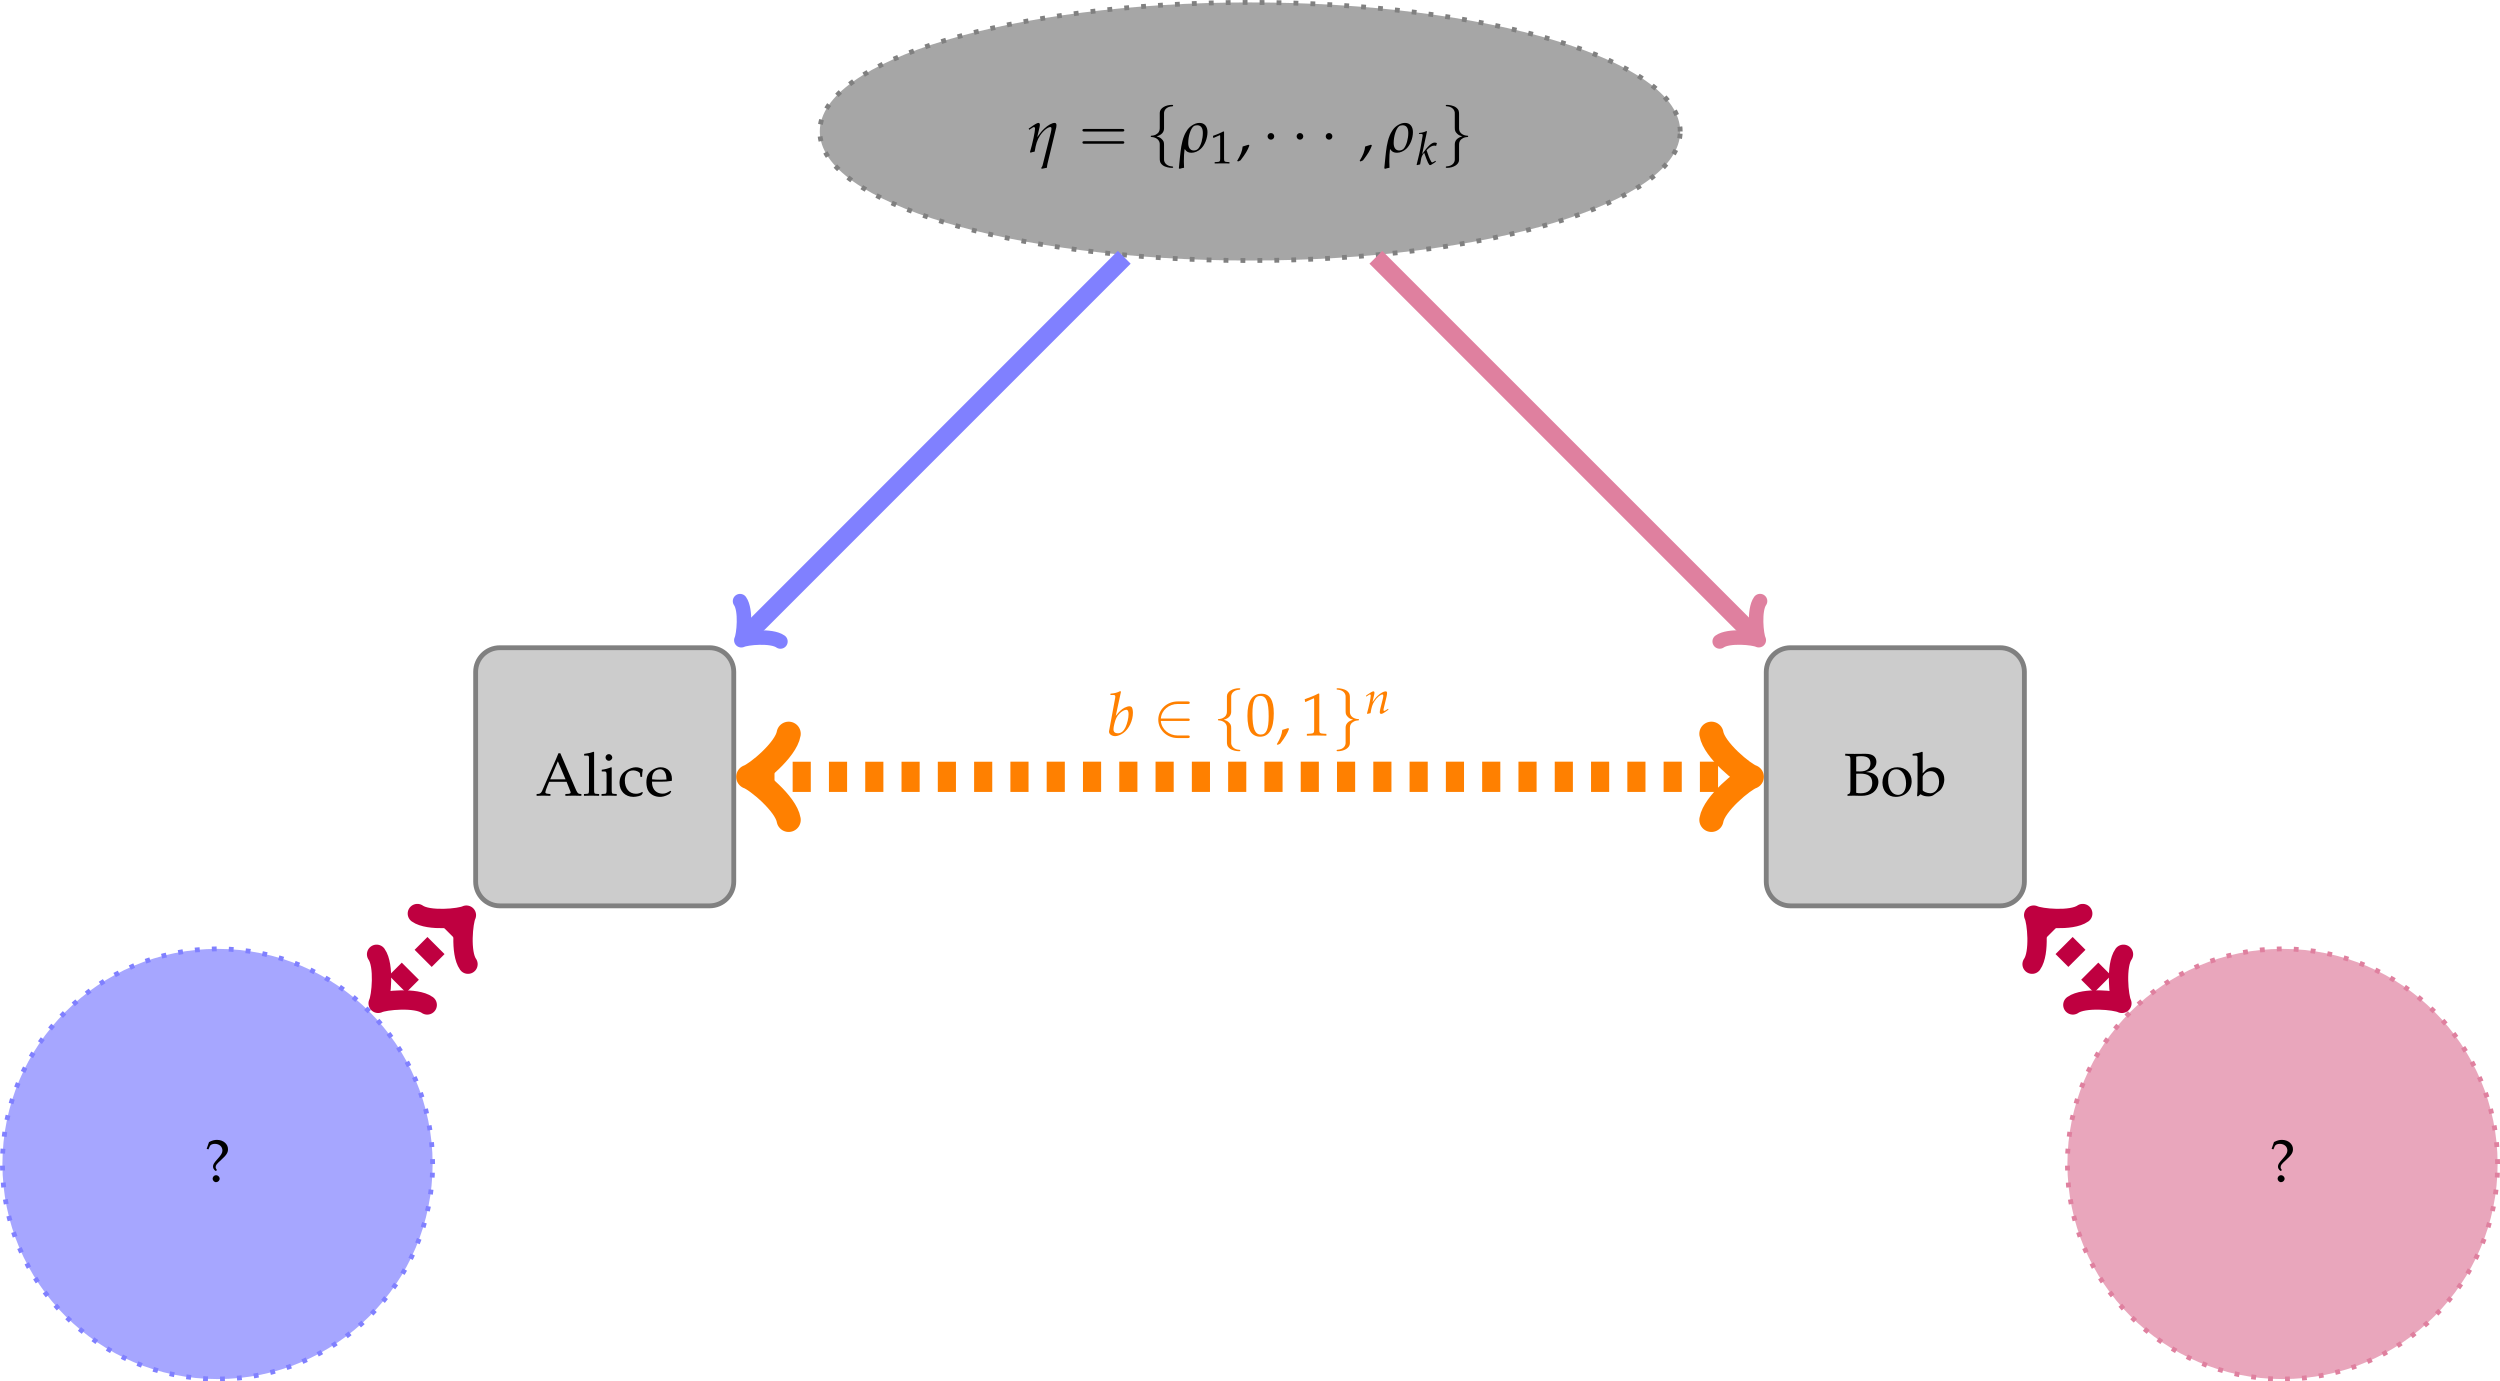<?xml version="1.0" encoding="UTF-8"?>
<svg xmlns="http://www.w3.org/2000/svg" xmlns:xlink="http://www.w3.org/1999/xlink" width="411.82pt" height="227.569pt" viewBox="0 0 411.82 227.569" version="1.1">
<defs>
<g>
<symbol overflow="visible" id="glyph0-0">
<path style="stroke:none;" d=""/>
</symbol>
<symbol overflow="visible" id="glyph0-1">
<path style="stroke:none;" d="M 0.234 -3.875 L 0.312 -3.672 L 0.75 -3.953 C 0.953 -4.094 1.031 -4.125 1.094 -4.125 C 1.203 -4.125 1.281 -4.031 1.281 -3.875 C 1.281 -3.359 0.875 -1.453 0.453 -0.016 L 0.531 0.094 C 0.781 0.016 1 -0.047 1.219 -0.078 C 1.422 -1.328 1.625 -1.984 2.078 -2.688 C 2.625 -3.516 3.375 -4.125 3.812 -4.125 C 3.922 -4.125 3.984 -4.047 3.984 -3.891 C 3.984 -3.703 3.953 -3.516 3.875 -3.188 L 2.516 2.219 C 2.469 2.375 2.375 2.516 2.297 2.609 L 2.375 2.75 C 2.688 2.672 3 2.609 3.234 2.578 C 3.266 2.297 3.281 2.109 3.344 1.859 L 4.688 -3.719 C 4.781 -4 4.812 -4.266 4.812 -4.453 C 4.812 -4.672 4.703 -4.812 4.516 -4.812 C 4.094 -4.812 3.422 -4.453 2.844 -3.906 C 2.469 -3.562 2.156 -3.203 1.641 -2.469 L 2.016 -4.062 C 2.047 -4.25 2.078 -4.359 2.078 -4.469 C 2.078 -4.688 2 -4.812 1.844 -4.812 C 1.641 -4.812 1.25 -4.594 0.516 -4.062 Z M 0.234 -3.875 "/>
</symbol>
<symbol overflow="visible" id="glyph0-2">
<path style="stroke:none;" d="M 0.953 -0.453 C 1.156 -0.078 1.516 0.109 2.016 0.109 C 2.547 0.109 3.125 -0.141 3.562 -0.547 C 4.203 -1.141 4.656 -2.266 4.656 -3.297 C 4.656 -4.234 4.156 -4.812 3.344 -4.812 C 2.906 -4.812 2.484 -4.656 2.047 -4.359 C 1.703 -4.125 1.422 -3.828 1.219 -3.469 C 1.062 -3.25 0.953 -3 0.844 -2.766 C 0.594 -2.172 0.453 -1.562 0.344 -0.953 C 0.172 0.094 0.047 1.641 -0.062 2.672 L 0.078 2.75 C 0.328 2.672 0.516 2.625 0.797 2.578 C 0.781 2.297 0.766 1.906 0.766 1.516 C 0.766 0.812 0.797 0.062 0.875 -0.453 Z M 2.953 -4.422 C 3.578 -4.422 3.891 -3.984 3.891 -3.156 C 3.891 -2.188 3.594 -1.125 3.156 -0.594 C 2.969 -0.391 2.719 -0.266 2.406 -0.266 C 1.812 -0.266 1.484 -0.719 1.484 -1.5 C 1.484 -2.625 1.875 -3.859 2.359 -4.25 C 2.5 -4.359 2.719 -4.422 2.953 -4.422 Z M 2.953 -4.422 "/>
</symbol>
<symbol overflow="visible" id="glyph1-0">
<path style="stroke:none;" d=""/>
</symbol>
<symbol overflow="visible" id="glyph1-1">
<path style="stroke:none;" d="M 7.125 -3.391 C 7.281 -3.391 7.484 -3.391 7.484 -3.594 C 7.484 -3.812 7.281 -3.812 7.141 -3.812 L 0.922 -3.812 C 0.781 -3.812 0.578 -3.812 0.578 -3.594 C 0.578 -3.391 0.781 -3.391 0.938 -3.391 Z M 7.141 -1.375 C 7.281 -1.375 7.484 -1.375 7.484 -1.594 C 7.484 -1.797 7.281 -1.797 7.125 -1.797 L 0.938 -1.797 C 0.781 -1.797 0.578 -1.797 0.578 -1.594 C 0.578 -1.375 0.781 -1.375 0.922 -1.375 Z M 7.141 -1.375 "/>
</symbol>
<symbol overflow="visible" id="glyph2-0">
<path style="stroke:none;" d=""/>
</symbol>
<symbol overflow="visible" id="glyph2-1">
<path style="stroke:none;" d="M 2.938 -6.406 C 2.938 -6.812 3.203 -7.484 4.344 -7.547 C 4.391 -7.562 4.438 -7.609 4.438 -7.672 C 4.438 -7.781 4.344 -7.781 4.234 -7.781 C 3.203 -7.781 2.25 -7.25 2.234 -6.484 L 2.234 -4.125 C 2.234 -3.719 2.234 -3.375 1.828 -3.047 C 1.469 -2.734 1.062 -2.719 0.844 -2.703 C 0.781 -2.703 0.75 -2.656 0.75 -2.594 C 0.75 -2.484 0.812 -2.484 0.906 -2.484 C 1.594 -2.438 2.094 -2.062 2.203 -1.562 C 2.234 -1.438 2.234 -1.422 2.234 -1.047 L 2.234 1 C 2.234 1.438 2.234 1.781 2.734 2.172 C 3.141 2.484 3.828 2.594 4.234 2.594 C 4.344 2.594 4.438 2.594 4.438 2.484 C 4.438 2.375 4.375 2.375 4.266 2.359 C 3.609 2.328 3.109 1.984 2.969 1.469 C 2.938 1.375 2.938 1.344 2.938 0.969 L 2.938 -1.203 C 2.938 -1.688 2.859 -1.859 2.516 -2.188 C 2.297 -2.406 2 -2.516 1.719 -2.594 C 2.562 -2.828 2.938 -3.312 2.938 -3.906 Z M 2.938 -6.406 "/>
</symbol>
<symbol overflow="visible" id="glyph2-2">
<path style="stroke:none;" d="M 1.984 -2.594 C 1.984 -2.891 1.75 -3.141 1.438 -3.141 C 1.141 -3.141 0.891 -2.891 0.891 -2.594 C 0.891 -2.297 1.141 -2.047 1.438 -2.047 C 1.75 -2.047 1.984 -2.297 1.984 -2.594 Z M 1.984 -2.594 "/>
</symbol>
<symbol overflow="visible" id="glyph2-3">
<path style="stroke:none;" d="M 2.234 1.219 C 2.234 1.625 1.969 2.297 0.844 2.359 C 0.781 2.375 0.75 2.422 0.75 2.484 C 0.75 2.594 0.859 2.594 0.953 2.594 C 1.953 2.594 2.922 2.078 2.938 1.297 L 2.938 -1.062 C 2.938 -1.469 2.938 -1.812 3.344 -2.141 C 3.719 -2.453 4.109 -2.469 4.344 -2.484 C 4.391 -2.484 4.438 -2.531 4.438 -2.594 C 4.438 -2.703 4.375 -2.703 4.266 -2.703 C 3.578 -2.75 3.078 -3.125 2.969 -3.625 C 2.938 -3.75 2.938 -3.766 2.938 -4.141 L 2.938 -6.188 C 2.938 -6.625 2.938 -6.969 2.438 -7.359 C 2.016 -7.672 1.312 -7.781 0.953 -7.781 C 0.859 -7.781 0.75 -7.781 0.75 -7.672 C 0.75 -7.562 0.812 -7.562 0.906 -7.547 C 1.562 -7.516 2.078 -7.172 2.203 -6.656 C 2.234 -6.562 2.234 -6.531 2.234 -6.156 L 2.234 -3.984 C 2.234 -3.5 2.328 -3.328 2.656 -3 C 2.875 -2.781 3.172 -2.672 3.469 -2.594 C 2.609 -2.359 2.234 -1.875 2.234 -1.281 Z M 2.234 1.219 "/>
</symbol>
<symbol overflow="visible" id="glyph2-4">
<path style="stroke:none;" d="M 5.688 -2.391 C 5.859 -2.391 6.047 -2.391 6.047 -2.594 C 6.047 -2.797 5.859 -2.797 5.688 -2.797 L 1.281 -2.797 C 1.406 -4.188 2.609 -5.188 4.062 -5.188 L 5.688 -5.188 C 5.859 -5.188 6.047 -5.188 6.047 -5.391 C 6.047 -5.609 5.859 -5.609 5.688 -5.609 L 4.047 -5.609 C 2.266 -5.609 0.859 -4.25 0.859 -2.594 C 0.859 -0.938 2.266 0.422 4.047 0.422 L 5.688 0.422 C 5.859 0.422 6.047 0.422 6.047 0.203 C 6.047 0 5.859 0 5.688 0 L 4.062 0 C 2.609 0 1.406 -1 1.281 -2.391 Z M 5.688 -2.391 "/>
</symbol>
<symbol overflow="visible" id="glyph3-0">
<path style="stroke:none;" d=""/>
</symbol>
<symbol overflow="visible" id="glyph3-1">
<path style="stroke:none;" d="M 0.5 -4.203 L 0.578 -4.203 L 1.562 -4.641 C 1.562 -4.656 1.578 -4.656 1.578 -4.656 C 1.625 -4.656 1.641 -4.578 1.641 -4.406 L 1.641 -0.734 C 1.641 -0.328 1.562 -0.25 1.156 -0.234 L 0.734 -0.203 L 0.734 0.016 C 1.891 0 1.891 0 1.984 0 C 2.078 0 2.25 0 2.5 0 C 2.594 0.016 2.859 0.016 3.172 0.016 L 3.172 -0.203 L 2.781 -0.234 C 2.359 -0.25 2.281 -0.328 2.281 -0.734 L 2.281 -5.219 L 2.172 -5.266 C 1.688 -5 1.141 -4.781 0.453 -4.531 Z M 0.5 -4.203 "/>
</symbol>
<symbol overflow="visible" id="glyph4-0">
<path style="stroke:none;" d=""/>
</symbol>
<symbol overflow="visible" id="glyph4-1">
<path style="stroke:none;" d="M 2.031 -1.219 C 1.766 -1.141 1.578 -1.078 1.062 -0.922 C 0.984 -0.172 0.734 0.484 0.156 1.438 L 0.297 1.547 L 0.703 1.359 C 1.516 0.312 1.891 -0.312 2.172 -1.094 Z M 2.031 -1.219 "/>
</symbol>
<symbol overflow="visible" id="glyph4-2">
<path style="stroke:none;" d="M 4.062 -6.984 L 3.75 -6.984 C 3.562 -6.547 3.422 -6.188 3.359 -6.031 L 2.828 -4.828 L 1.062 -0.781 C 0.938 -0.5 0.734 -0.312 0.516 -0.297 L 0.156 -0.266 L 0.156 0.031 C 1.078 0 1.078 0 1.234 0 C 1.359 0 1.359 0 2.438 0.031 L 2.438 -0.266 L 2.078 -0.297 C 1.719 -0.328 1.594 -0.406 1.594 -0.562 C 1.594 -0.688 1.734 -1.109 1.938 -1.609 L 2.219 -2.281 L 5.094 -2.281 L 5.547 -1.141 C 5.719 -0.719 5.766 -0.594 5.766 -0.5 C 5.766 -0.391 5.609 -0.312 5.359 -0.297 L 4.891 -0.266 L 4.891 0.031 C 6.109 0 6.109 0 6.266 0 C 6.453 0 6.453 0 7.531 0.031 L 7.531 -0.266 L 7.203 -0.297 C 6.938 -0.344 6.828 -0.516 6.484 -1.312 Z M 2.391 -2.688 L 3.656 -5.656 L 4.922 -2.688 Z M 2.391 -2.688 "/>
</symbol>
<symbol overflow="visible" id="glyph4-3">
<path style="stroke:none;" d="M 0.234 -6.594 L 0.781 -6.594 C 0.969 -6.594 1.031 -6.484 1.031 -6.188 L 1.031 -1.016 C 1.031 -0.391 1 -0.312 0.672 -0.297 L 0.203 -0.266 L 0.203 0.031 C 1.203 0 1.203 0 1.453 0 C 1.703 0 1.703 0 2.703 0.031 L 2.703 -0.266 L 2.25 -0.297 C 1.906 -0.312 1.875 -0.391 1.875 -1.016 L 1.875 -7.156 L 1.781 -7.234 C 1.344 -7.062 1.016 -6.984 0.234 -6.875 Z M 0.234 -6.594 "/>
</symbol>
<symbol overflow="visible" id="glyph4-4">
<path style="stroke:none;" d="M 1.875 -4.641 L 1.781 -4.672 C 1.281 -4.469 0.75 -4.328 0.234 -4.266 L 0.234 -3.984 L 0.594 -3.984 C 1 -3.984 1.031 -3.922 1.031 -3.266 L 1.031 -1.016 C 1.031 -0.391 1 -0.312 0.672 -0.297 L 0.203 -0.266 L 0.203 0.031 C 1.203 0 1.203 0 1.453 0 C 1.703 0 1.703 0 2.703 0.031 L 2.703 -0.266 L 2.25 -0.297 C 1.906 -0.312 1.875 -0.391 1.875 -1.016 Z M 1.422 -6.844 C 1.109 -6.844 0.859 -6.594 0.859 -6.297 C 0.859 -6 1.109 -5.734 1.406 -5.734 C 1.688 -5.734 1.969 -6 1.969 -6.297 C 1.969 -6.562 1.688 -6.844 1.422 -6.844 Z M 1.422 -6.844 "/>
</symbol>
<symbol overflow="visible" id="glyph4-5">
<path style="stroke:none;" d="M 3.984 -3.094 C 3.984 -3.562 4.031 -3.969 4.109 -4.328 C 3.719 -4.562 3.375 -4.672 2.953 -4.672 C 2.484 -4.672 1.922 -4.484 1.328 -4.109 C 0.625 -3.672 0.266 -2.969 0.266 -2.094 C 0.266 -0.75 1.203 0.203 2.547 0.203 C 3.062 0.203 3.812 0.016 3.906 -0.141 L 4.109 -0.453 L 4.016 -0.609 C 3.656 -0.406 3.328 -0.312 2.969 -0.312 C 1.859 -0.312 1.141 -1.172 1.141 -2.5 C 1.141 -3.562 1.641 -4.156 2.531 -4.156 C 2.969 -4.156 3.453 -3.953 3.625 -3.703 L 3.703 -3.094 Z M 3.984 -3.094 "/>
</symbol>
<symbol overflow="visible" id="glyph4-6">
<path style="stroke:none;" d="M 4.359 -0.703 L 4.234 -0.797 C 3.594 -0.422 3.359 -0.328 2.938 -0.328 C 2.281 -0.328 1.75 -0.625 1.469 -1.109 C 1.281 -1.438 1.203 -1.719 1.188 -2.297 L 2.641 -2.297 C 3.328 -2.297 3.766 -2.328 4.453 -2.438 C 4.453 -2.578 4.469 -2.656 4.469 -2.781 C 4.469 -3.922 3.734 -4.672 2.609 -4.672 C 2.25 -4.672 1.812 -4.547 1.406 -4.312 C 0.594 -3.844 0.266 -3.219 0.266 -2.188 C 0.266 -1.562 0.406 -1.016 0.672 -0.641 C 1.078 -0.109 1.75 0.203 2.5 0.203 C 2.859 0.203 3.234 0.125 3.641 -0.062 C 3.906 -0.172 4.109 -0.297 4.156 -0.359 Z M 3.578 -2.656 C 3.062 -2.641 2.828 -2.625 2.469 -2.625 C 2 -2.625 1.75 -2.641 1.203 -2.688 C 1.203 -3.156 1.25 -3.375 1.375 -3.641 C 1.578 -4.078 2.016 -4.344 2.5 -4.344 C 2.828 -4.344 3.078 -4.219 3.266 -3.953 C 3.484 -3.625 3.547 -3.328 3.578 -2.656 Z M 3.578 -2.656 "/>
</symbol>
<symbol overflow="visible" id="glyph4-7">
<path style="stroke:none;" d="M 3.375 -6.891 C 1.984 -6.875 1.984 -6.875 1.828 -6.875 C 1.641 -6.875 1.641 -6.875 0.266 -6.891 L 0.266 -6.594 L 0.625 -6.562 C 1.094 -6.531 1.125 -6.453 1.125 -5.672 L 1.125 -0.953 C 1.125 -0.578 1.047 -0.359 0.906 -0.297 L 0.641 -0.203 L 0.641 0.031 C 1.328 0.016 1.547 0 1.734 0 C 1.844 0 1.953 0 2.078 0.016 C 2.875 0.031 2.875 0.031 2.969 0.031 C 3.703 0.031 4.359 -0.156 4.812 -0.484 C 5.391 -0.891 5.734 -1.578 5.734 -2.266 C 5.734 -2.781 5.547 -3.188 5.156 -3.453 C 4.781 -3.734 4.453 -3.828 3.672 -3.891 C 4.172 -3.984 4.391 -4.078 4.672 -4.266 C 5.156 -4.594 5.406 -5.031 5.406 -5.547 C 5.406 -6.422 4.781 -6.891 3.625 -6.891 Z M 2.078 -3.609 C 2.469 -3.625 2.547 -3.625 2.734 -3.625 C 4.094 -3.625 4.719 -3.141 4.719 -2.078 C 4.719 -1.016 4.031 -0.391 2.844 -0.391 C 2.547 -0.391 2.328 -0.406 2.078 -0.469 Z M 2.078 -6.422 C 2.328 -6.484 2.562 -6.5 2.875 -6.5 C 3.953 -6.5 4.422 -6.141 4.422 -5.312 C 4.422 -4.453 3.812 -3.984 2.688 -3.984 C 2.516 -3.984 2.375 -3.984 2.078 -4 Z M 2.078 -6.422 "/>
</symbol>
<symbol overflow="visible" id="glyph4-8">
<path style="stroke:none;" d="M 2.781 -4.672 C 1.328 -4.672 0.312 -3.656 0.312 -2.156 C 0.312 -0.75 1.203 0.203 2.5 0.203 C 4.031 0.203 5.125 -0.875 5.125 -2.359 C 5.125 -3.703 4.141 -4.672 2.781 -4.672 Z M 2.609 -4.344 C 3.516 -4.344 4.203 -3.344 4.203 -2 C 4.203 -0.844 3.688 -0.125 2.875 -0.125 C 1.906 -0.125 1.25 -1.094 1.25 -2.5 C 1.25 -3.703 1.719 -4.344 2.609 -4.344 Z M 2.609 -4.344 "/>
</symbol>
<symbol overflow="visible" id="glyph4-9">
<path style="stroke:none;" d="M 1.5 -7.156 L 1.406 -7.234 C 0.969 -7.062 0.641 -6.984 -0.156 -6.875 L -0.156 -6.594 L 0.406 -6.594 C 0.594 -6.594 0.656 -6.484 0.656 -6.188 L 0.656 -1.531 C 0.656 -0.906 0.641 -0.641 0.578 0.062 L 0.734 0.125 L 1.141 -0.234 C 1.531 0.016 1.891 0.125 2.422 0.125 C 2.812 0.125 3.078 0.047 3.281 -0.094 L 4.281 -0.812 C 4.719 -1.141 5.062 -1.969 5.062 -2.688 C 5.062 -3.844 4.312 -4.672 3.266 -4.672 C 2.797 -4.672 2.297 -4.5 2.047 -4.234 L 1.5 -3.672 Z M 1.5 -3.078 C 1.5 -3.203 1.594 -3.391 1.75 -3.562 C 2.031 -3.859 2.422 -4.031 2.828 -4.031 C 3.672 -4.031 4.203 -3.344 4.203 -2.281 C 4.203 -1.172 3.594 -0.391 2.75 -0.391 C 2.234 -0.391 1.5 -0.703 1.5 -0.922 Z M 1.5 -3.078 "/>
</symbol>
<symbol overflow="visible" id="glyph4-10">
<path style="stroke:none;" d="M 0.422 -5.438 L 0.719 -5.359 L 0.922 -5.844 C 1.031 -6.109 1.328 -6.266 1.781 -6.266 C 2.5 -6.266 3.016 -5.812 3.016 -5.172 C 3.016 -4.781 2.828 -4.453 2.25 -3.812 C 1.641 -3.141 1.469 -2.875 1.469 -2.531 C 1.469 -2.234 1.609 -2 1.906 -1.797 L 2.125 -1.938 C 1.969 -2.141 1.906 -2.266 1.906 -2.422 C 1.906 -2.75 2.031 -2.922 2.844 -3.656 C 3.688 -4.422 3.938 -4.812 3.938 -5.391 C 3.938 -6.25 3.156 -6.922 2.125 -6.922 C 1.688 -6.922 1.328 -6.828 0.812 -6.562 Z M 1.969 -1.109 C 1.672 -1.109 1.406 -0.828 1.406 -0.531 C 1.406 -0.234 1.672 0.047 1.969 0.047 C 2.281 0.047 2.562 -0.219 2.562 -0.531 C 2.562 -0.828 2.281 -1.109 1.969 -1.109 Z M 1.969 -1.109 "/>
</symbol>
<symbol overflow="visible" id="glyph4-11">
<path style="stroke:none;" d="M 2.625 -6.875 C 1.078 -6.875 0.297 -5.641 0.297 -3.234 C 0.297 -2.062 0.5 -1.062 0.844 -0.562 C 1.203 -0.078 1.75 0.203 2.375 0.203 C 3.875 0.203 4.641 -1.094 4.641 -3.656 C 4.641 -5.828 3.984 -6.875 2.625 -6.875 Z M 2.438 -6.516 C 3.406 -6.516 3.797 -5.547 3.797 -3.156 C 3.797 -1.031 3.422 -0.156 2.5 -0.156 C 1.531 -0.156 1.125 -1.156 1.125 -3.594 C 1.125 -5.688 1.5 -6.516 2.438 -6.516 Z M 2.438 -6.516 "/>
</symbol>
<symbol overflow="visible" id="glyph4-12">
<path style="stroke:none;" d="M 0.672 -5.531 L 0.766 -5.531 L 2.047 -6.109 C 2.062 -6.125 2.078 -6.125 2.078 -6.125 C 2.141 -6.125 2.156 -6.031 2.156 -5.797 L 2.156 -0.953 C 2.156 -0.438 2.047 -0.328 1.516 -0.297 L 0.953 -0.266 L 0.953 0.031 C 2.5 0 2.5 0 2.609 0 C 2.734 0 2.953 0 3.297 0.016 C 3.406 0.016 3.766 0.016 4.172 0.031 L 4.172 -0.266 L 3.656 -0.297 C 3.094 -0.328 3 -0.438 3 -0.953 L 3 -6.875 L 2.859 -6.922 C 2.219 -6.578 1.5 -6.281 0.594 -5.969 Z M 0.672 -5.531 "/>
</symbol>
<symbol overflow="visible" id="glyph5-0">
<path style="stroke:none;" d=""/>
</symbol>
<symbol overflow="visible" id="glyph5-1">
<path style="stroke:none;" d="M 1.766 -5.469 L 1.688 -5.562 C 1.281 -5.359 1.016 -5.297 0.469 -5.234 L 0.438 -5.078 L 0.797 -5.078 C 0.984 -5.078 1.062 -5.031 1.062 -4.891 C 1.062 -4.828 1.047 -4.766 1.047 -4.719 L 0.688 -2.688 C 0.578 -2.109 0.453 -1.594 0.062 0 L 0.125 0.062 L 0.641 -0.062 L 0.812 -1 C 0.875 -1.359 1.062 -1.703 1.312 -1.969 C 1.844 -0.453 2.078 0.062 2.281 0.062 C 2.375 0.062 2.547 -0.031 2.891 -0.266 L 3.234 -0.5 L 3.172 -0.656 L 2.844 -0.469 C 2.75 -0.406 2.688 -0.391 2.625 -0.391 C 2.547 -0.391 2.5 -0.438 2.438 -0.562 C 2.172 -1.047 2 -1.469 1.703 -2.391 L 1.812 -2.5 C 2.281 -2.969 2.625 -3.156 3 -3.156 C 3.062 -3.156 3.141 -3.141 3.281 -3.109 L 3.406 -3.578 C 3.266 -3.625 3.125 -3.656 3.031 -3.656 C 2.531 -3.656 1.906 -3.062 0.969 -1.75 Z M 1.766 -5.469 "/>
</symbol>
<symbol overflow="visible" id="glyph5-2">
<path style="stroke:none;" d="M 0.188 -2.938 L 0.234 -2.781 L 0.484 -2.953 C 0.766 -3.125 0.781 -3.141 0.828 -3.141 C 0.922 -3.141 0.969 -3.062 0.969 -2.953 C 0.969 -2.562 0.656 -1.094 0.344 -0.016 L 0.406 0.062 C 0.594 0.016 0.766 -0.031 0.938 -0.062 C 1.078 -1.016 1.234 -1.516 1.578 -2.031 C 2 -2.672 2.562 -3.141 2.906 -3.141 C 2.984 -3.141 3.031 -3.062 3.031 -2.953 C 3.031 -2.812 3.016 -2.656 2.953 -2.422 L 2.547 -0.812 C 2.484 -0.531 2.453 -0.359 2.453 -0.234 C 2.453 -0.047 2.531 0.062 2.688 0.062 C 2.875 0.062 3.156 -0.094 3.891 -0.641 L 3.812 -0.781 L 3.625 -0.656 C 3.406 -0.5 3.234 -0.422 3.156 -0.422 C 3.109 -0.422 3.062 -0.5 3.062 -0.578 C 3.062 -0.609 3.062 -0.703 3.078 -0.734 L 3.578 -2.812 C 3.625 -3.031 3.656 -3.25 3.656 -3.375 C 3.656 -3.547 3.578 -3.656 3.422 -3.656 C 3.109 -3.656 2.578 -3.359 2.141 -2.953 C 1.844 -2.688 1.641 -2.422 1.25 -1.875 L 1.531 -3.094 C 1.562 -3.234 1.578 -3.312 1.578 -3.406 C 1.578 -3.562 1.516 -3.656 1.406 -3.656 C 1.25 -3.656 0.953 -3.484 0.391 -3.094 Z M 0.188 -2.938 "/>
</symbol>
<symbol overflow="visible" id="glyph6-0">
<path style="stroke:none;" d=""/>
</symbol>
<symbol overflow="visible" id="glyph6-1">
<path style="stroke:none;" d="M 2.344 -7.203 L 2.219 -7.312 C 1.703 -7.047 1.344 -6.953 0.625 -6.891 L 0.594 -6.672 L 1.062 -6.672 C 1.312 -6.672 1.406 -6.609 1.406 -6.438 C 1.406 -6.375 1.391 -6.266 1.391 -6.203 L 0.375 -0.703 C 0.375 -0.672 0.375 -0.641 0.375 -0.609 C 0.375 -0.219 0.844 0.109 1.391 0.109 C 1.766 0.109 2.266 -0.078 2.703 -0.391 C 3.656 -1.062 4.312 -2.438 4.312 -3.75 C 4.312 -4.125 4.234 -4.516 4.109 -4.672 C 4.031 -4.75 3.906 -4.812 3.766 -4.812 C 3.516 -4.812 3.219 -4.719 2.938 -4.578 C 2.438 -4.312 2.109 -4.016 1.484 -3.234 Z M 3.203 -4.234 C 3.469 -4.234 3.594 -4 3.594 -3.516 C 3.594 -2.875 3.391 -2.016 3.094 -1.359 C 2.766 -0.672 2.359 -0.359 1.828 -0.359 C 1.359 -0.359 1.109 -0.594 1.109 -1 C 1.109 -1.25 1.156 -1.531 1.25 -1.906 C 1.438 -2.703 1.672 -3.188 2.078 -3.594 C 2.406 -3.938 2.922 -4.234 3.203 -4.234 Z M 3.203 -4.234 "/>
</symbol>
</g>
<clipPath id="clip1">
  <path d="M 0 156 L 72 156 L 72 227.57 L 0 227.57 Z M 0 156 "/>
</clipPath>
<clipPath id="clip2">
  <path d="M 0 145 L 83 145 L 83 227.57 L 0 227.57 Z M 0 145 "/>
</clipPath>
<clipPath id="clip3">
  <path d="M 340 156 L 411.82 156 L 411.82 227.57 L 340 227.57 Z M 340 156 "/>
</clipPath>
<clipPath id="clip4">
  <path d="M 329 145 L 411.82 145 L 411.82 227.57 L 329 227.57 Z M 329 145 "/>
</clipPath>
</defs>
<g id="surface1">
<path style="fill-rule:nonzero;fill:rgb(64.999%,64.999%,64.999%);fill-opacity:1;stroke-width:0.797;stroke-linecap:butt;stroke-linejoin:miter;stroke:rgb(50%,50%,50%);stroke-opacity:1;stroke-dasharray:0.797,1.993;stroke-miterlimit:10;" d="M 177.166 -0.001 C 177.166 11.741 145.44 21.261 106.299 21.261 C 67.162 21.261 35.432 11.741 35.432 -0.001 C 35.432 -11.743 67.162 -21.259 106.299 -21.259 C 145.44 -21.259 177.166 -11.743 177.166 -0.001 Z M 177.166 -0.001 " transform="matrix(1,0,0,-1,99.611,21.659)"/>
<g style="fill:rgb(0%,0%,0%);fill-opacity:1;">
  <use xlink:href="#glyph0-1" x="169.219" y="25.056"/>
</g>
<g style="fill:rgb(0%,0%,0%);fill-opacity:1;">
  <use xlink:href="#glyph1-1" x="177.725" y="25.056"/>
</g>
<g style="fill:rgb(0%,0%,0%);fill-opacity:1;">
  <use xlink:href="#glyph2-1" x="188.811" y="25.056"/>
</g>
<g style="fill:rgb(0%,0%,0%);fill-opacity:1;">
  <use xlink:href="#glyph0-2" x="194.251" y="25.056"/>
</g>
<g style="fill:rgb(0%,0%,0%);fill-opacity:1;">
  <use xlink:href="#glyph3-1" x="199.356" y="26.914"/>
</g>
<g style="fill:rgb(0%,0%,0%);fill-opacity:1;">
  <use xlink:href="#glyph4-1" x="203.64" y="25.056"/>
</g>
<g style="fill:rgb(0%,0%,0%);fill-opacity:1;">
  <use xlink:href="#glyph2-2" x="207.916" y="25.056"/>
</g>
<g style="fill:rgb(0%,0%,0%);fill-opacity:1;">
  <use xlink:href="#glyph2-2" x="212.7" y="25.056"/>
</g>
<g style="fill:rgb(0%,0%,0%);fill-opacity:1;">
  <use xlink:href="#glyph2-2" x="217.494" y="25.056"/>
</g>
<g style="fill:rgb(0%,0%,0%);fill-opacity:1;">
  <use xlink:href="#glyph4-1" x="223.818" y="25.056"/>
</g>
<g style="fill:rgb(0%,0%,0%);fill-opacity:1;">
  <use xlink:href="#glyph0-2" x="228.093" y="25.056"/>
</g>
<g style="fill:rgb(0%,0%,0%);fill-opacity:1;">
  <use xlink:href="#glyph5-1" x="233.294" y="27.141"/>
</g>
<g style="fill:rgb(0%,0%,0%);fill-opacity:1;">
  <use xlink:href="#glyph2-3" x="237.411" y="25.056"/>
</g>
<path style="fill-rule:nonzero;fill:rgb(79.999%,79.999%,79.999%);fill-opacity:1;stroke-width:0.797;stroke-linecap:butt;stroke-linejoin:miter;stroke:rgb(50%,50%,50%);stroke-opacity:1;stroke-miterlimit:10;" d="M 17.276 -85.04 L -17.275 -85.04 C -19.474 -85.04 -21.259 -86.825 -21.259 -89.025 L -21.259 -123.575 C -21.259 -125.775 -19.474 -127.56 -17.275 -127.56 L 17.276 -127.56 C 19.475 -127.56 21.26 -125.775 21.26 -123.575 L 21.26 -89.025 C 21.26 -86.825 19.475 -85.04 17.276 -85.04 Z M 17.276 -85.04 " transform="matrix(1,0,0,-1,99.611,21.659)"/>
<g style="fill:rgb(0%,0%,0%);fill-opacity:1;">
  <use xlink:href="#glyph4-2" x="88.239" y="131.064"/>
  <use xlink:href="#glyph4-3" x="95.99" y="131.064"/>
  <use xlink:href="#glyph4-4" x="98.889" y="131.064"/>
  <use xlink:href="#glyph4-5" x="101.788" y="131.064"/>
  <use xlink:href="#glyph4-6" x="106.212" y="131.064"/>
</g>
<path style="fill-rule:nonzero;fill:rgb(79.999%,79.999%,79.999%);fill-opacity:1;stroke-width:0.797;stroke-linecap:butt;stroke-linejoin:miter;stroke:rgb(50%,50%,50%);stroke-opacity:1;stroke-miterlimit:10;" d="M 229.877 -85.04 L 195.327 -85.04 C 193.123 -85.04 191.342 -86.825 191.342 -89.025 L 191.342 -123.575 C 191.342 -125.775 193.123 -127.56 195.327 -127.56 L 229.877 -127.56 C 232.077 -127.56 233.862 -125.775 233.862 -123.575 L 233.862 -89.025 C 233.862 -86.825 232.077 -85.04 229.877 -85.04 Z M 229.877 -85.04 " transform="matrix(1,0,0,-1,99.611,21.659)"/>
<g style="fill:rgb(0%,0%,0%);fill-opacity:1;">
  <use xlink:href="#glyph4-7" x="303.691" y="131.064"/>
  <use xlink:href="#glyph4-8" x="309.778" y="131.064"/>
  <use xlink:href="#glyph4-9" x="315.218" y="131.064"/>
</g>
<g clip-path="url(#clip1)" clip-rule="nonzero">
<path style=" stroke:none;fill-rule:nonzero;fill:rgb(64.999%,64.999%,100%);fill-opacity:1;" d="M 71.266 191.738 C 71.266 172.172 55.398 156.305 35.832 156.305 C 16.262 156.305 0.398 172.172 0.398 191.738 C 0.398 211.309 16.262 227.172 35.832 227.172 C 55.398 227.172 71.266 211.309 71.266 191.738 Z M 71.266 191.738 "/>
</g>
<g clip-path="url(#clip2)" clip-rule="nonzero">
<path style="fill:none;stroke-width:0.797;stroke-linecap:butt;stroke-linejoin:miter;stroke:rgb(50%,50%,100%);stroke-opacity:1;stroke-dasharray:0.797,1.993;stroke-miterlimit:10;" d="M -28.345 -170.079 C -28.345 -150.513 -44.213 -134.646 -63.779 -134.646 C -83.349 -134.646 -99.213 -150.513 -99.213 -170.079 C -99.213 -189.65 -83.349 -205.513 -63.779 -205.513 C -44.213 -205.513 -28.345 -189.65 -28.345 -170.079 Z M -28.345 -170.079 " transform="matrix(1,0,0,-1,99.611,21.659)"/>
</g>
<g style="fill:rgb(0%,0%,0%);fill-opacity:1;">
  <use xlink:href="#glyph4-10" x="33.62" y="194.691"/>
</g>
<g clip-path="url(#clip3)" clip-rule="nonzero">
<path style=" stroke:none;fill-rule:nonzero;fill:rgb(91.249%,64.999%,73.749%);fill-opacity:1;" d="M 411.426 191.738 C 411.426 172.172 395.562 156.305 375.992 156.305 C 356.422 156.305 340.559 172.172 340.559 191.738 C 340.559 211.309 356.422 227.172 375.992 227.172 C 395.562 227.172 411.426 211.309 411.426 191.738 Z M 411.426 191.738 "/>
</g>
<g clip-path="url(#clip4)" clip-rule="nonzero">
<path style="fill:none;stroke-width:0.797;stroke-linecap:butt;stroke-linejoin:miter;stroke:rgb(87.5%,50%,62.5%);stroke-opacity:1;stroke-dasharray:0.797,1.993;stroke-miterlimit:10;" d="M 311.815 -170.079 C 311.815 -150.513 295.952 -134.646 276.381 -134.646 C 256.811 -134.646 240.948 -150.513 240.948 -170.079 C 240.948 -189.65 256.811 -205.513 276.381 -205.513 C 295.952 -205.513 311.815 -189.65 311.815 -170.079 Z M 311.815 -170.079 " transform="matrix(1,0,0,-1,99.611,21.659)"/>
</g>
<g style="fill:rgb(0%,0%,0%);fill-opacity:1;">
  <use xlink:href="#glyph4-10" x="373.777" y="194.691"/>
</g>
<path style="fill:none;stroke-width:4.981;stroke-linecap:butt;stroke-linejoin:miter;stroke:rgb(100%,50%,0%);stroke-opacity:1;stroke-dasharray:2.989,2.989;stroke-miterlimit:10;" d="M 24.983 -106.306 L 187.627 -106.302 " transform="matrix(1,0,0,-1,99.611,21.659)"/>
<path style="fill:none;stroke-width:3.985;stroke-linecap:round;stroke-linejoin:round;stroke:rgb(100%,50%,0%);stroke-opacity:1;stroke-miterlimit:10;" d="M -5.321 7.092 C -4.876 4.435 -0.001 0.443 1.331 0.002 C -0.001 -0.444 -4.876 -4.432 -5.321 -7.092 " transform="matrix(-1,0,0,1,124.593,127.963)"/>
<path style="fill:none;stroke-width:3.985;stroke-linecap:round;stroke-linejoin:round;stroke:rgb(100%,50%,0%);stroke-opacity:1;stroke-miterlimit:10;" d="M -5.319 7.092 C -4.877 4.432 0.002 0.443 1.33 0.002 C 0.002 -0.443 -4.877 -4.432 -5.319 -7.092 " transform="matrix(1,0,0,-1,287.237,127.963)"/>
<g style="fill:rgb(100%,50%,0%);fill-opacity:1;">
  <use xlink:href="#glyph6-1" x="182.313" y="121.154"/>
</g>
<g style="fill:rgb(100%,50%,0%);fill-opacity:1;">
  <use xlink:href="#glyph2-4" x="189.942" y="121.154"/>
</g>
<g style="fill:rgb(100%,50%,0%);fill-opacity:1;">
  <use xlink:href="#glyph2-1" x="199.874" y="121.154"/>
</g>
<g style="fill:rgb(100%,50%,0%);fill-opacity:1;">
  <use xlink:href="#glyph4-11" x="205.188" y="121.154"/>
  <use xlink:href="#glyph4-1" x="210.169" y="121.154"/>
</g>
<g style="fill:rgb(100%,50%,0%);fill-opacity:1;">
  <use xlink:href="#glyph4-12" x="214.324" y="121.154"/>
</g>
<g style="fill:rgb(100%,50%,0%);fill-opacity:1;">
  <use xlink:href="#glyph2-3" x="219.426" y="121.154"/>
</g>
<g style="fill:rgb(100%,50%,0%);fill-opacity:1;">
  <use xlink:href="#glyph5-2" x="224.835" y="117.537"/>
</g>
<path style="fill:none;stroke-width:2.989;stroke-linecap:butt;stroke-linejoin:miter;stroke:rgb(50%,50%,100%);stroke-opacity:1;stroke-miterlimit:10;" d="M 85.584 -20.724 L 23.127 -83.185 " transform="matrix(1,0,0,-1,99.611,21.659)"/>
<path style="fill:none;stroke-width:2.391;stroke-linecap:round;stroke-linejoin:round;stroke:rgb(50%,50%,100%);stroke-opacity:1;stroke-miterlimit:10;" d="M -3.529 4.702 C -3.233 2.937 0.001 0.293 0.88 0 C -0.001 -0.295 -3.233 -2.941 -3.526 -4.704 " transform="matrix(-0.707,0.707,0.707,0.707,122.739,104.843)"/>
<path style="fill:none;stroke-width:2.989;stroke-linecap:butt;stroke-linejoin:miter;stroke:rgb(87.5%,50%,62.5%);stroke-opacity:1;stroke-miterlimit:10;" d="M 127.03 -20.724 L 189.487 -83.177 " transform="matrix(1,0,0,-1,99.611,21.659)"/>
<path style="fill:none;stroke-width:2.391;stroke-linecap:round;stroke-linejoin:round;stroke:rgb(87.5%,50%,62.5%);stroke-opacity:1;stroke-miterlimit:10;" d="M -3.527 4.702 C -3.235 2.94 -0 0.297 0.881 0.001 C -0 -0.295 -3.232 -2.941 -3.525 -4.703 " transform="matrix(0.707,0.707,0.707,-0.707,289.099,104.835)"/>
<path style="fill:none;stroke-width:3.985;stroke-linecap:butt;stroke-linejoin:miter;stroke:rgb(75%,0%,25%);stroke-opacity:1;stroke-dasharray:2.989,2.989;stroke-miterlimit:10;" d="M -23.564 -129.872 L -36.537 -142.841 " transform="matrix(1,0,0,-1,99.611,21.659)"/>
<path style="fill:none;stroke-width:3.188;stroke-linecap:round;stroke-linejoin:round;stroke:rgb(75%,0%,25%);stroke-opacity:1;stroke-miterlimit:10;" d="M -4.423 5.897 C -4.053 3.687 -0 0.37 1.104 0 C -0 -0.37 -4.055 -3.685 -4.422 -5.898 " transform="matrix(0.707,-0.707,-0.707,-0.707,76.047,151.531)"/>
<path style="fill:none;stroke-width:3.188;stroke-linecap:round;stroke-linejoin:round;stroke:rgb(75%,0%,25%);stroke-opacity:1;stroke-miterlimit:10;" d="M -4.424 5.899 C -4.056 3.686 0.002 0.369 1.107 -0.001 C -0.001 -0.368 -4.053 -3.686 -4.426 -5.898 " transform="matrix(-0.707,0.707,0.707,0.707,63.076,164.499)"/>
<path style="fill:none;stroke-width:3.985;stroke-linecap:butt;stroke-linejoin:miter;stroke:rgb(75%,0%,25%);stroke-opacity:1;stroke-dasharray:2.989,2.989;stroke-miterlimit:10;" d="M 236.174 -129.868 L 249.143 -142.837 " transform="matrix(1,0,0,-1,99.611,21.659)"/>
<path style="fill:none;stroke-width:3.188;stroke-linecap:round;stroke-linejoin:round;stroke:rgb(75%,0%,25%);stroke-opacity:1;stroke-miterlimit:10;" d="M -4.423 5.9 C -4.056 3.688 -0.001 0.368 1.107 0 C -0.001 -0.367 -4.055 -3.687 -4.425 -5.897 " transform="matrix(-0.707,-0.707,-0.707,0.707,335.787,151.529)"/>
<path style="fill:none;stroke-width:3.188;stroke-linecap:round;stroke-linejoin:round;stroke:rgb(75%,0%,25%);stroke-opacity:1;stroke-miterlimit:10;" d="M -4.425 5.898 C -4.054 3.688 0.001 0.368 1.106 -0.002 C 0.001 -0.367 -4.054 -3.687 -4.424 -5.897 " transform="matrix(0.707,0.707,0.707,-0.707,348.755,164.498)"/>
</g>
</svg>
